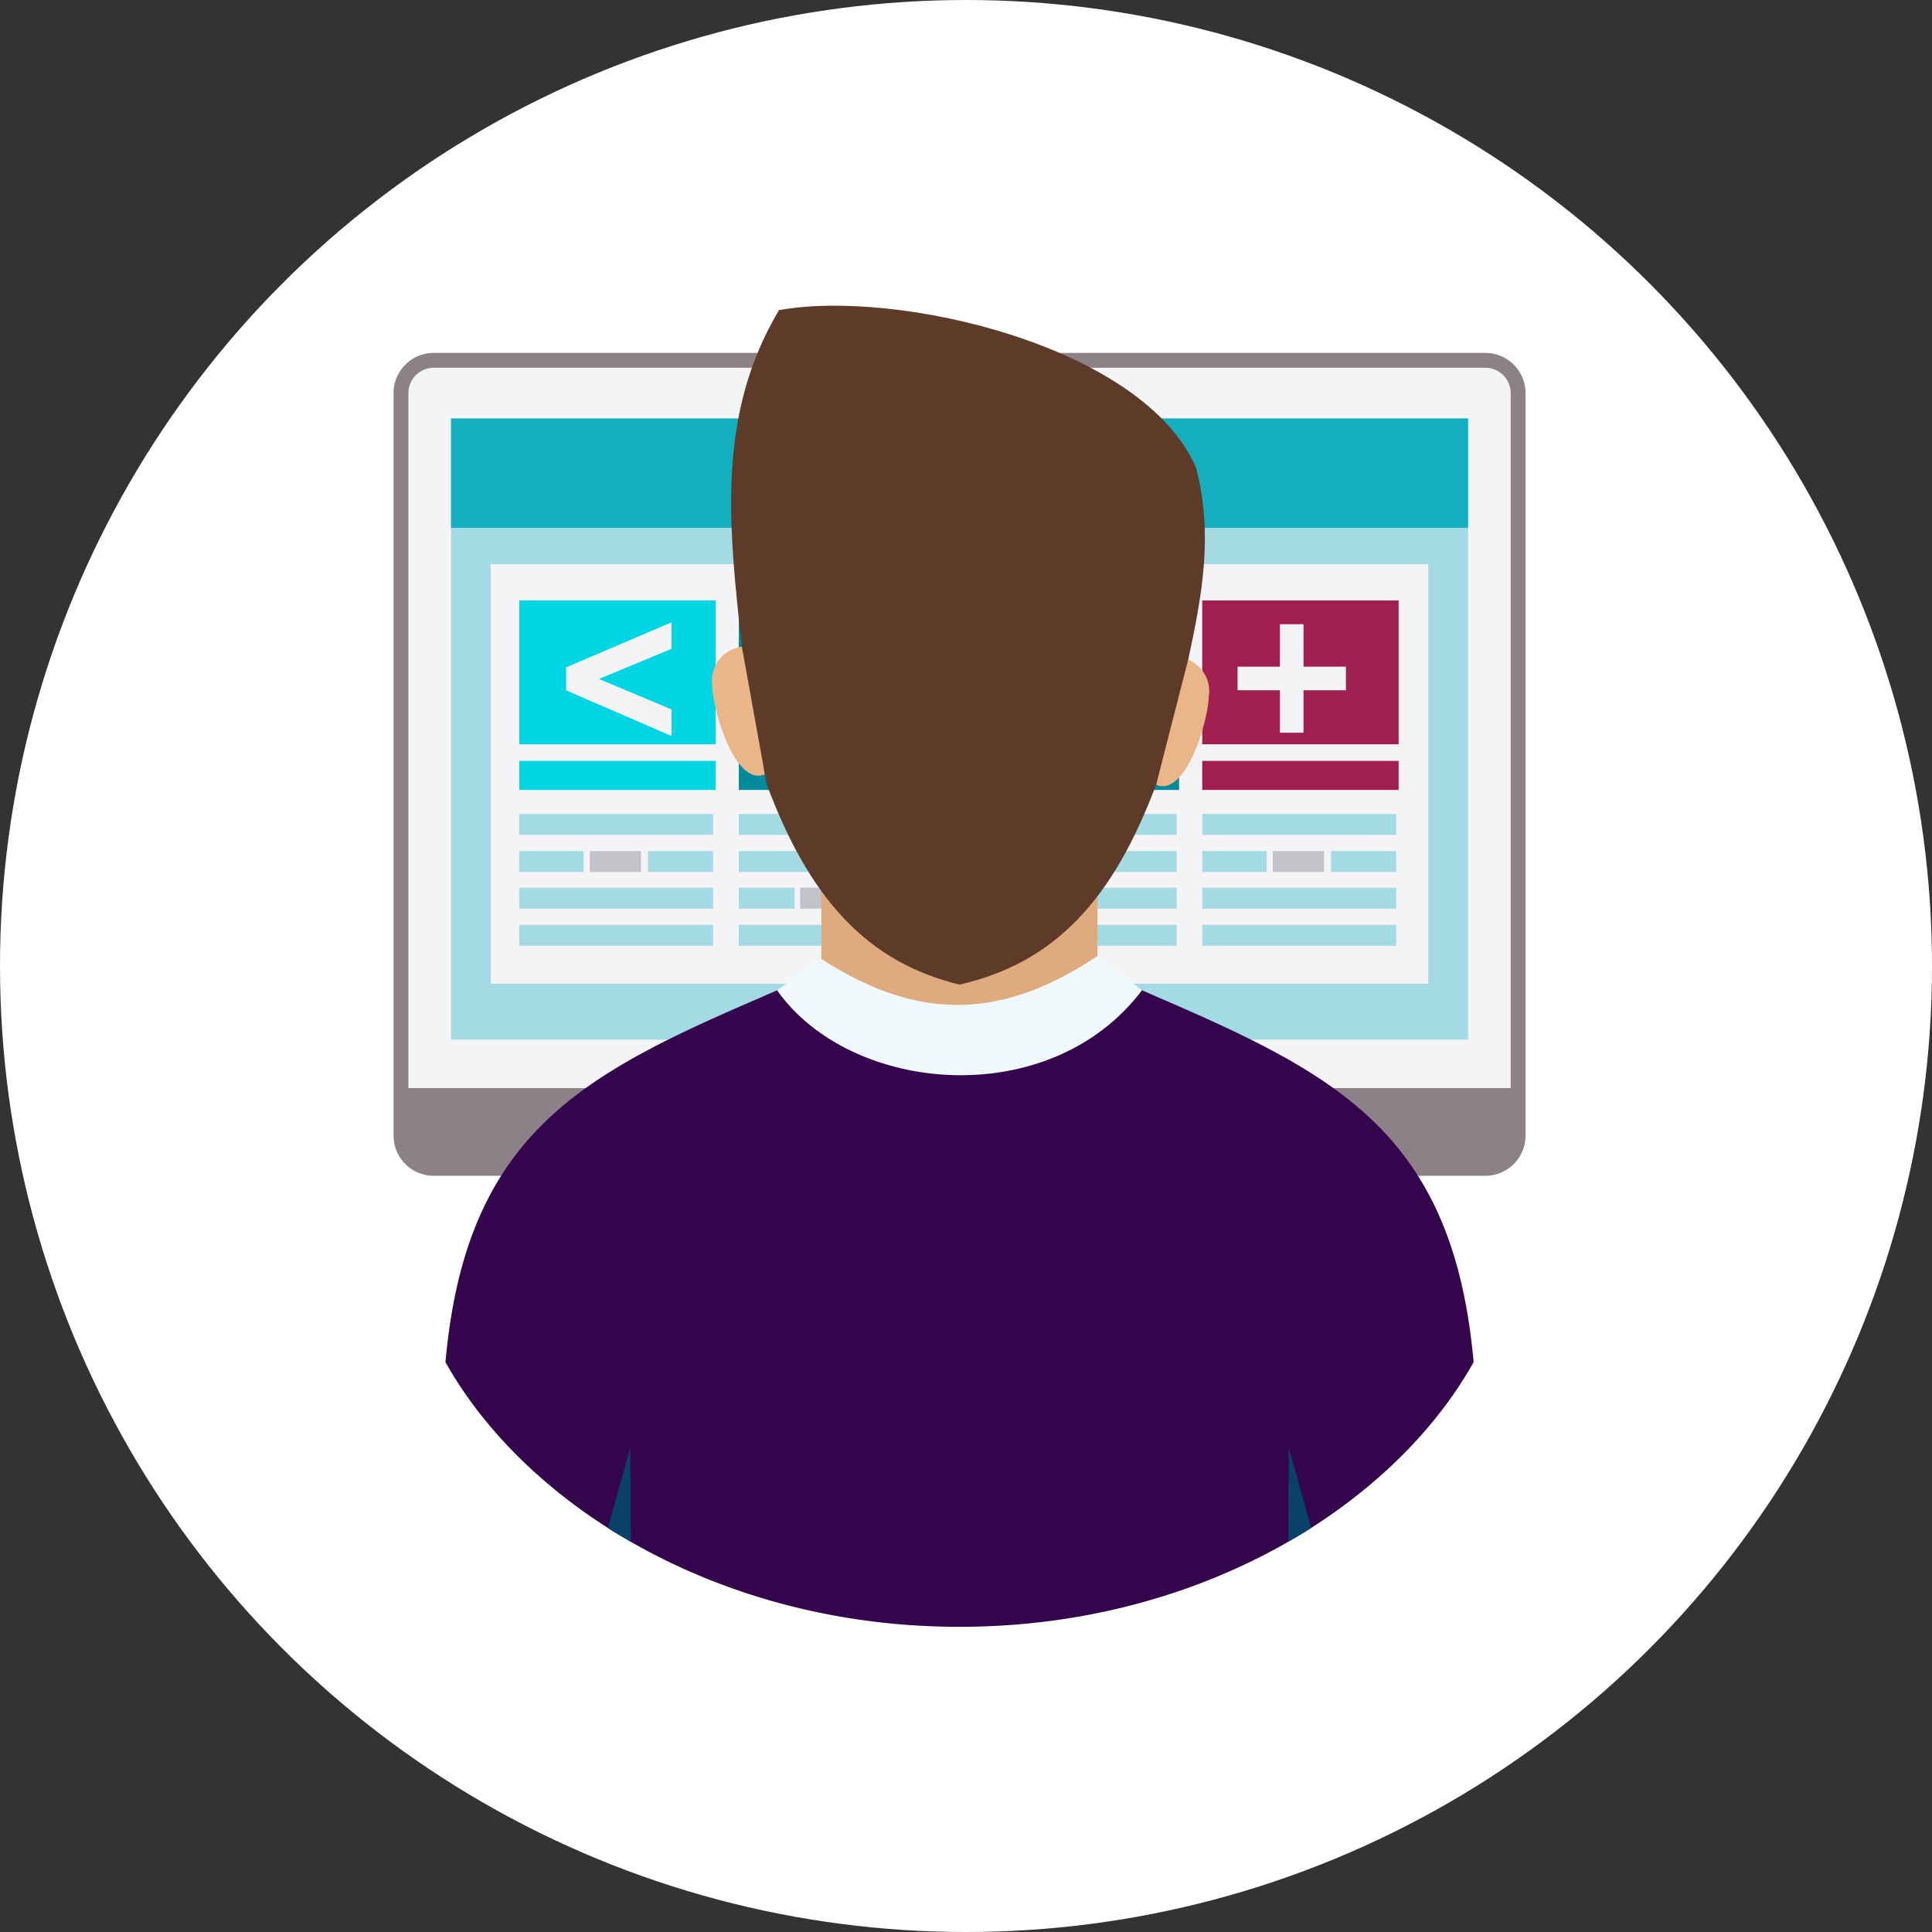<svg xmlns="http://www.w3.org/2000/svg" width="108" height="108" viewBox="0 0 108 108">
  <rect x="0" y="0" width="108" height="108" fill="#333333" stroke="none"/>
  <g id="Group_1107079" data-name="Group 1107079" transform="translate(-1218.711 -8270.913)">
    <circle id="Ellipse_11576" data-name="Ellipse 11576" cx="54" cy="54" r="54" transform="translate(1218.711 8270.913)" fill="#fff"/>
    <g id="Group_1102641" data-name="Group 1102641" transform="translate(1235.836 8288.765)">
      <rect id="Rectangle_401104" data-name="Rectangle 401104" width="72" height="73" transform="translate(-0.125 -0.765)" fill="none"/>
      <g id="Group_1102956" data-name="Group 1102956" transform="translate(-135.807 -241.667)">
        <g id="Group_1102902" data-name="Group 1102902" transform="translate(140.682 243.543)">
          <path id="Rectangle_403670" data-name="Rectangle 403670" d="M2.246,0H61.033a2.245,2.245,0,0,1,2.245,2.245V43.756A2.246,2.246,0,0,1,61.032,46H2.246A2.246,2.246,0,0,1,0,43.756V2.246A2.246,2.246,0,0,1,2.246,0Z" fill="#8b8186"/>
        </g>
        <g id="Group_1102903" data-name="Group 1102903" transform="translate(141.512 244.373)">
          <path id="Path_877561" data-name="Path 877561" d="M142.928,244.373h58.787a1.42,1.42,0,0,1,1.415,1.416v38.856H141.512V245.789A1.42,1.42,0,0,1,142.928,244.373Z" transform="translate(-141.512 -244.373)" fill="#f4f4f6" fill-rule="evenodd"/>
        </g>
        <g id="Group_1102904" data-name="Group 1102904" transform="translate(143.895 247.207)">
          <rect id="Rectangle_403671" data-name="Rectangle 403671" width="56.853" height="34.725" fill="#a4dae4"/>
        </g>
        <g id="Group_1102905" data-name="Group 1102905" transform="translate(143.895 247.207)">
          <rect id="Rectangle_403672" data-name="Rectangle 403672" width="56.853" height="6.115" fill="#14afbe"/>
        </g>
        <g id="Group_1102906" data-name="Group 1102906" transform="translate(146.118 255.352)">
          <rect id="Rectangle_403673" data-name="Rectangle 403673" width="52.405" height="23.451" fill="#f4f4f6"/>
        </g>
        <g id="Group_1102907" data-name="Group 1102907" transform="translate(141.512 284.645)">
          <path id="Path_877562" data-name="Path 877562" d="M141.512,284.645H203.13V287.3a1.42,1.42,0,0,1-1.415,1.416H142.928a1.42,1.42,0,0,1-1.416-1.416Z" transform="translate(-141.512 -284.645)" fill="#8b8186" fill-rule="evenodd"/>
        </g>
        <g id="Group_1102908" data-name="Group 1102908" transform="translate(159.982 257.379)">
          <rect id="Rectangle_403674" data-name="Rectangle 403674" width="11.51" height="8.041" fill="#01899c"/>
        </g>
        <g id="Group_1102909" data-name="Group 1102909" transform="translate(159.982 266.348)">
          <rect id="Rectangle_403675" data-name="Rectangle 403675" width="11.51" height="1.625" fill="#01899c"/>
        </g>
        <g id="Group_1102910" data-name="Group 1102910" transform="translate(185.887 257.379)">
          <rect id="Rectangle_403676" data-name="Rectangle 403676" width="10.98" height="8.041" fill="#a01f4e"/>
        </g>
        <g id="Group_1102911" data-name="Group 1102911" transform="translate(185.887 266.348)">
          <rect id="Rectangle_403677" data-name="Rectangle 403677" width="10.98" height="1.625" fill="#a01f4e"/>
        </g>
        <g id="Group_1102915" data-name="Group 1102915" transform="translate(147.707 257.379)">
          <g id="Group_1102912" data-name="Group 1102912">
            <rect id="Rectangle_403678" data-name="Rectangle 403678" width="10.98" height="8.041" fill="#00d5e4"/>
          </g>
          <g id="Group_1102913" data-name="Group 1102913" transform="translate(0 8.969)">
            <rect id="Rectangle_403679" data-name="Rectangle 403679" width="10.98" height="1.625" fill="#00d5e4"/>
          </g>
          <g id="Group_1102914" data-name="Group 1102914" transform="translate(2.62 1.224)">
            <path id="Path_877563" data-name="Path 877563" d="M156.227,258.6v1.483l-4.064,1.686,4.064,1.706v1.486l-5.9-2.551v-1.289Z" transform="translate(-150.327 -258.603)" fill="#f4f4f6"/>
          </g>
        </g>
        <g id="Group_1102916" data-name="Group 1102916" transform="translate(187.861 258.71)">
          <path id="Path_877564" data-name="Path 877564" d="M191.55,261.081h2.371V262.4H191.55v2.373h-1.318V262.4h-2.371v-1.317h2.371V258.71h1.318Z" transform="translate(-187.861 -258.71)" fill="#f4f4f6"/>
        </g>
        <g id="Group_1102917" data-name="Group 1102917" transform="translate(172.95 257.379)">
          <rect id="Rectangle_403680" data-name="Rectangle 403680" width="11.643" height="8.041" fill="#01899c"/>
        </g>
        <g id="Group_1102918" data-name="Group 1102918" transform="translate(172.95 266.348)">
          <rect id="Rectangle_403681" data-name="Rectangle 403681" width="11.643" height="1.625" fill="#01899c"/>
        </g>
        <g id="Group_1102925" data-name="Group 1102925" transform="translate(147.707 269.316)">
          <g id="Group_1102919" data-name="Group 1102919">
            <rect id="Rectangle_403682" data-name="Rectangle 403682" width="10.842" height="1.17" fill="#a4dae4"/>
          </g>
          <g id="Group_1102920" data-name="Group 1102920" transform="translate(0 2.074)">
            <rect id="Rectangle_403683" data-name="Rectangle 403683" width="3.6" height="1.17" fill="#a4dae4"/>
          </g>
          <g id="Group_1102921" data-name="Group 1102921" transform="translate(0 4.123)">
            <rect id="Rectangle_403684" data-name="Rectangle 403684" width="10.842" height="1.17" fill="#a4dae4"/>
          </g>
          <g id="Group_1102922" data-name="Group 1102922" transform="translate(0 6.197)">
            <rect id="Rectangle_403685" data-name="Rectangle 403685" width="10.842" height="1.17" fill="#a4dae4"/>
          </g>
          <g id="Group_1102923" data-name="Group 1102923" transform="translate(7.199 2.074)">
            <rect id="Rectangle_403686" data-name="Rectangle 403686" width="3.642" height="1.17" fill="#a4dae4"/>
          </g>
          <g id="Group_1102924" data-name="Group 1102924" transform="translate(3.948 2.074)">
            <rect id="Rectangle_403687" data-name="Rectangle 403687" width="2.86" height="1.17" fill="#c2c2c8"/>
          </g>
        </g>
        <g id="Group_1102932" data-name="Group 1102932" transform="translate(159.982 269.316)">
          <g id="Group_1102926" data-name="Group 1102926">
            <rect id="Rectangle_403688" data-name="Rectangle 403688" width="11.51" height="1.17" fill="#a4dae4"/>
          </g>
          <g id="Group_1102927" data-name="Group 1102927" transform="translate(0 2.074)">
            <rect id="Rectangle_403689" data-name="Rectangle 403689" width="11.51" height="1.17" fill="#a4dae4"/>
          </g>
          <g id="Group_1102928" data-name="Group 1102928" transform="translate(0 6.197)">
            <rect id="Rectangle_403690" data-name="Rectangle 403690" width="11.51" height="1.17" fill="#a4dae4"/>
          </g>
          <g id="Group_1102929" data-name="Group 1102929" transform="translate(0 4.123)">
            <rect id="Rectangle_403691" data-name="Rectangle 403691" width="3.123" height="1.17" fill="#a4dae4"/>
          </g>
          <g id="Group_1102930" data-name="Group 1102930" transform="translate(6.246 4.123)">
            <rect id="Rectangle_403692" data-name="Rectangle 403692" width="5.264" height="1.17" fill="#a4dae4"/>
          </g>
          <g id="Group_1102931" data-name="Group 1102931" transform="translate(3.425 4.123)">
            <rect id="Rectangle_403693" data-name="Rectangle 403693" width="2.481" height="1.17" fill="#c2c2c8"/>
          </g>
        </g>
        <g id="Group_1102939" data-name="Group 1102939" transform="translate(172.95 269.316)">
          <g id="Group_1102933" data-name="Group 1102933">
            <rect id="Rectangle_403694" data-name="Rectangle 403694" width="11.511" height="1.17" fill="#a4dae4"/>
          </g>
          <g id="Group_1102934" data-name="Group 1102934" transform="translate(0 2.074)">
            <rect id="Rectangle_403695" data-name="Rectangle 403695" width="11.511" height="1.17" fill="#a4dae4"/>
          </g>
          <g id="Group_1102935" data-name="Group 1102935" transform="translate(0 6.197)">
            <rect id="Rectangle_403696" data-name="Rectangle 403696" width="11.511" height="1.17" fill="#a4dae4"/>
          </g>
          <g id="Group_1102936" data-name="Group 1102936" transform="translate(0 4.123)">
            <rect id="Rectangle_403697" data-name="Rectangle 403697" width="3.123" height="1.17" fill="#a4dae4"/>
          </g>
          <g id="Group_1102937" data-name="Group 1102937" transform="translate(6.247 4.123)">
            <rect id="Rectangle_403698" data-name="Rectangle 403698" width="5.264" height="1.17" fill="#a4dae4"/>
          </g>
          <g id="Group_1102938" data-name="Group 1102938" transform="translate(3.425 4.123)">
            <rect id="Rectangle_403699" data-name="Rectangle 403699" width="2.482" height="1.17" fill="#c2c2c8"/>
          </g>
        </g>
        <g id="Group_1102946" data-name="Group 1102946" transform="translate(185.887 269.316)">
          <g id="Group_1102940" data-name="Group 1102940">
            <rect id="Rectangle_403700" data-name="Rectangle 403700" width="10.843" height="1.17" fill="#a4dae4"/>
          </g>
          <g id="Group_1102941" data-name="Group 1102941" transform="translate(0 2.074)">
            <rect id="Rectangle_403701" data-name="Rectangle 403701" width="3.6" height="1.17" fill="#a4dae4"/>
          </g>
          <g id="Group_1102942" data-name="Group 1102942" transform="translate(0 4.123)">
            <rect id="Rectangle_403702" data-name="Rectangle 403702" width="10.843" height="1.17" fill="#a4dae4"/>
          </g>
          <g id="Group_1102943" data-name="Group 1102943" transform="translate(0 6.197)">
            <rect id="Rectangle_403703" data-name="Rectangle 403703" width="10.843" height="1.17" fill="#a4dae4"/>
          </g>
          <g id="Group_1102944" data-name="Group 1102944" transform="translate(7.199 2.074)">
            <rect id="Rectangle_403704" data-name="Rectangle 403704" width="3.644" height="1.17" fill="#a4dae4"/>
          </g>
          <g id="Group_1102945" data-name="Group 1102945" transform="translate(3.947 2.074)">
            <rect id="Rectangle_403705" data-name="Rectangle 403705" width="2.861" height="1.17" fill="#c2c2c8"/>
          </g>
        </g>
        <g id="Group_1102955" data-name="Group 1102955" transform="translate(143.584 240.903)">
          <g id="Group_1102947" data-name="Group 1102947" transform="translate(0 34.999)">
            <path id="Path_877565" data-name="Path 877565" d="M183.433,279.572c10.042,4.332,16.491,7.67,17.625,20.389-4.564,8.141-15.456,14.8-28.738,14.793-13.281.01-24.174-6.652-28.736-14.793,1.134-12.719,7.583-16.057,17.625-20.389l.305-.134,1.213-.532a36.463,36.463,0,0,1,9.593-3,36.459,36.459,0,0,1,9.594,3l1.213.532Z" transform="translate(-143.584 -275.902)" fill="#34054d" fill-rule="evenodd"/>
          </g>
          <g id="Group_1102948" data-name="Group 1102948" transform="translate(39.73 19.642)">
            <path id="Path_877566" data-name="Path 877566" d="M184.273,260.545l-.008.012s0,0,0,0l-.947,7.133c1.637.682,2.883-3.48,2.934-4.912a1.918,1.918,0,0,0-1.809-2.236Z" transform="translate(-183.314 -260.545)" fill="#eab587" fill-rule="evenodd"/>
          </g>
          <g id="Group_1102949" data-name="Group 1102949" transform="translate(14.92 19.058)">
            <path id="Path_877567" data-name="Path 877567" d="M160.48,259.961l.009.012c-.005,0-.005,0,0,0l.946,7.13c-1.637.684-2.882-3.478-2.933-4.91a1.917,1.917,0,0,1,1.809-2.236Z" transform="translate(-158.504 -259.961)" fill="#eab587" fill-rule="evenodd"/>
          </g>
          <g id="Group_1102950" data-name="Group 1102950" transform="translate(21.021 28.585)">
            <path id="Path_877568" data-name="Path 877568" d="M164.6,269.488h15.431V278.8c-5.143,4.088-10.287,4.25-15.431,0Z" transform="translate(-164.605 -269.488)" fill="#dfab7e" fill-rule="evenodd"/>
          </g>
          <g id="Group_1102951" data-name="Group 1102951" transform="translate(15.966)">
            <path id="Path_877569" data-name="Path 877569" d="M160.252,260.514h0l1.285,7.134c2.371,6.352,5.562,9.938,10.783,11.207,5.351-1.224,8.593-4.769,11-11.207l1.721-6.724c.025-.09.049-.182.069-.274.848-3.867,1.363-7.138.431-10.687-2.917-6.807-16.693-10.016-23.314-8.811-3.5,5.881-2.821,12.038-2.068,18.864h0Z" transform="translate(-159.55 -240.903)" fill="#5e3b29" fill-rule="evenodd"/>
          </g>
          <g id="Group_1102952" data-name="Group 1102952" transform="translate(18.537 36.351)">
            <path id="Path_877570" data-name="Path 877570" d="M162.121,279.172l2.484-1.752c5.641,3.672,10.343,3.228,15.431-.166l2.484,1.918C177.361,286,166.218,284.988,162.121,279.172Z" transform="translate(-162.121 -277.254)" fill="#eff9fb" fill-rule="evenodd"/>
          </g>
          <g id="Group_1102953" data-name="Group 1102953" transform="translate(9.08 63.837)">
            <path id="Path_877571" data-name="Path 877571" d="M152.664,309.227c.4.283.859.511,1.281.775l-.03-5.262Z" transform="translate(-152.664 -304.74)" fill="#08426a" fill-rule="evenodd"/>
          </g>
          <g id="Group_1102954" data-name="Group 1102954" transform="translate(47.113 63.837)">
            <path id="Path_877572" data-name="Path 877572" d="M191.978,309.227c-.4.283-.859.511-1.281.775l.03-5.262Z" transform="translate(-190.697 -304.74)" fill="#08426a" fill-rule="evenodd"/>
          </g>
        </g>
      </g>
    </g>
  </g>
</svg>
